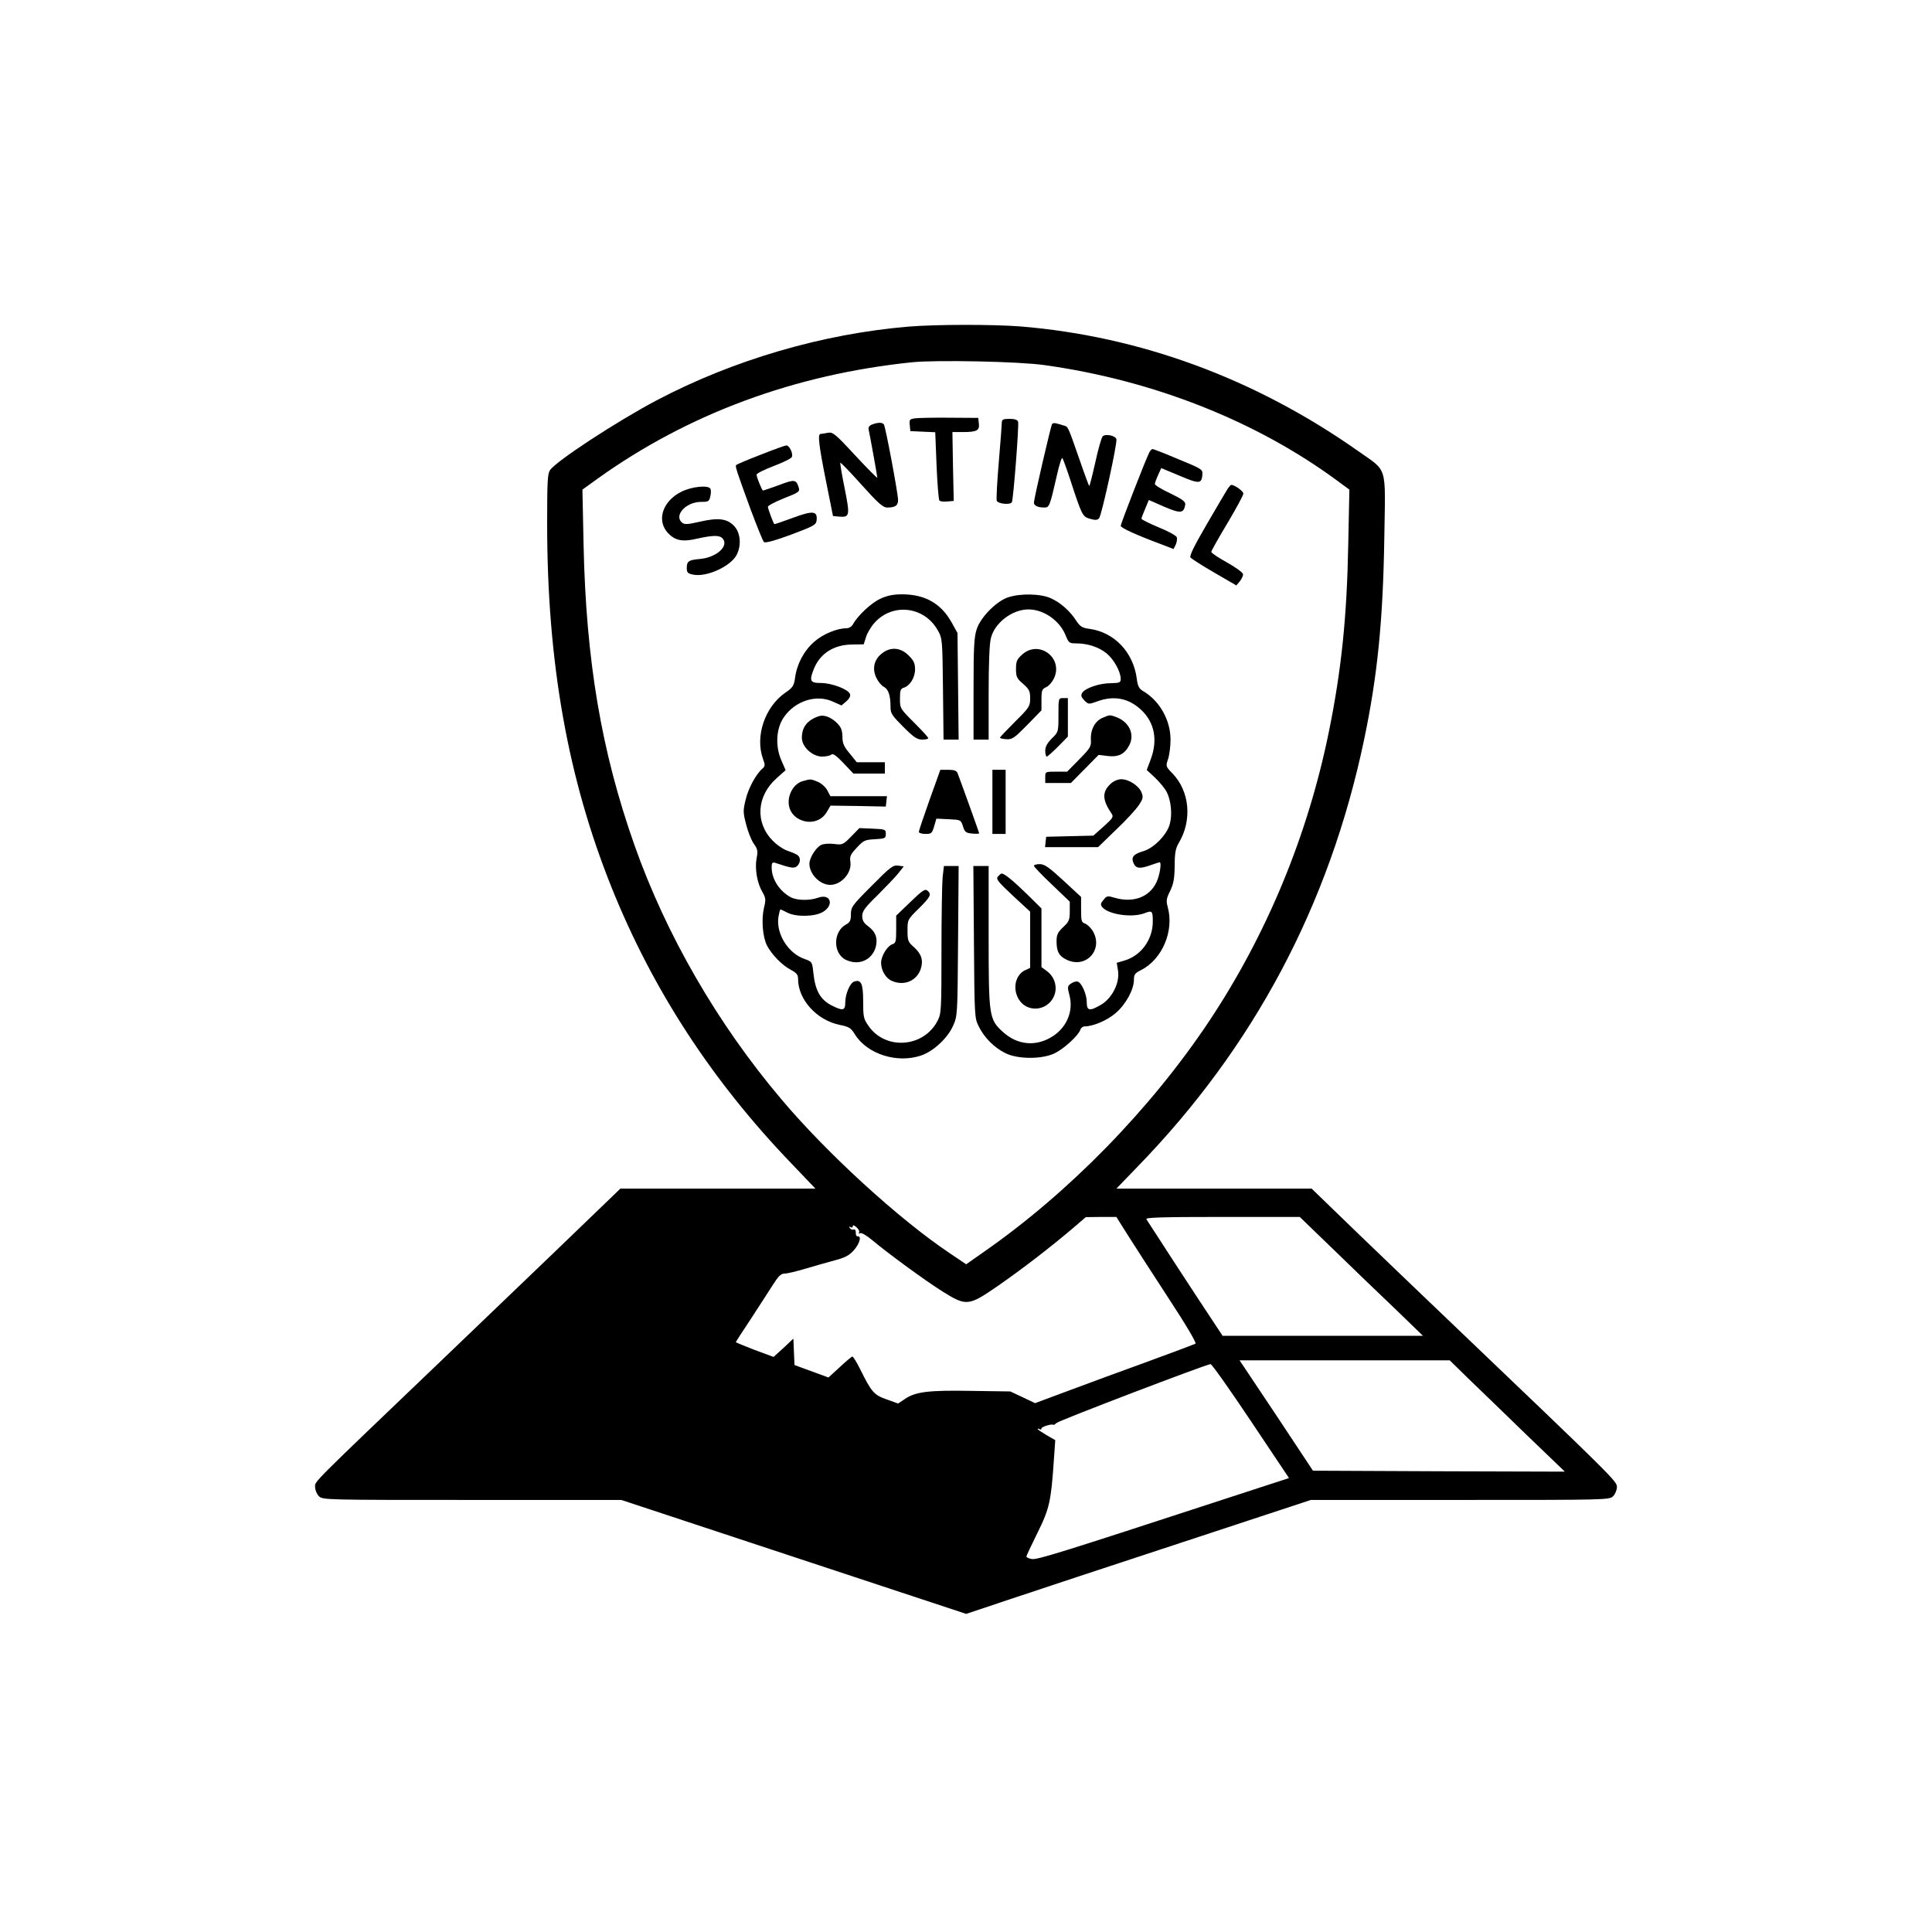 <?xml version="1.0" standalone="no"?>
<!DOCTYPE svg PUBLIC "-//W3C//DTD SVG 20010904//EN"
 "http://www.w3.org/TR/2001/REC-SVG-20010904/DTD/svg10.dtd">
<svg version="1.0" xmlns="http://www.w3.org/2000/svg"
 width="1024pt" height="1024pt" viewBox="0 0 1024 1024"
 preserveAspectRatio="xMidYMid meet">
<g transform="translate(0,1024) scale(0.1,-0.1)"
fill="#000000" stroke="none">
<path d="M4817 8509 c-456 -38 -929 -176 -1337 -391 -210 -111 -530 -320 -565
-370 -13 -19 -15 -64 -15 -284 0 -735 109 -1348 342 -1929 218 -542 532 -1024
953 -1462 l127 -133 -517 0 -517 0 -112 -108 c-107 -104 -289 -278 -826 -793
-711 -680 -680 -649 -680 -680 0 -16 9 -38 20 -49 20 -20 33 -20 812 -20 l791
0 914 -302 914 -302 227 76 c125 42 536 178 914 302 l686 226 791 0 c778 0
791 0 811 20 11 11 20 33 20 49 0 30 -17 47 -890 881 -129 123 -346 331 -482
462 l-246 238 -518 0 -517 0 109 113 c619 636 1019 1389 1203 2262 71 337 101
631 108 1070 6 400 21 351 -144 468 -544 382 -1152 605 -1786 657 -145 11
-444 11 -590 -1z m718 -204 c576 -80 1123 -296 1553 -613 l64 -47 -6 -290 c-7
-384 -36 -665 -102 -990 -112 -553 -330 -1079 -637 -1540 -309 -463 -741 -906
-1192 -1220 l-94 -66 -89 60 c-267 179 -649 528 -890 814 -338 399 -611 871
-779 1347 -176 498 -257 979 -270 1595 l-6 290 79 57 c481 345 1047 554 1669
618 130 13 568 4 700 -15z m443 -4612 c34 -54 131 -204 215 -333 95 -145 150
-238 143 -242 -6 -3 -119 -46 -251 -94 -132 -48 -321 -117 -419 -154 l-180
-67 -65 31 -66 31 -206 3 c-226 4 -296 -4 -353 -43 l-36 -24 -61 22 c-68 24
-80 39 -141 162 -18 36 -36 65 -40 65 -4 0 -34 -25 -67 -56 l-60 -55 -90 33
-90 33 -3 70 -3 70 -52 -49 -53 -48 -100 37 c-55 21 -100 40 -100 41 0 2 35
57 78 121 42 65 95 146 117 181 31 49 44 62 65 62 14 0 63 12 110 26 47 14
117 34 155 44 56 15 76 26 102 55 30 35 41 76 18 72 -5 -1 -10 8 -9 19 0 13
-4 20 -12 17 -6 -2 -15 1 -20 8 -4 8 -3 10 4 5 7 -4 12 -2 12 5 0 8 7 5 20 -6
11 -10 17 -22 13 -28 -3 -6 -1 -7 6 -3 6 4 33 -11 64 -37 82 -69 280 -214 374
-273 125 -78 137 -77 294 32 130 90 276 203 394 303 l70 60 81 1 81 0 61 -97z
m1084 -70 c95 -93 242 -234 327 -315 l153 -148 -531 0 -531 0 -68 103 c-57 85
-309 472 -336 515 -6 9 77 12 403 12 l410 0 173 -167z m722 -691 c56 -54 193
-186 305 -295 l205 -197 -668 2 -667 3 -194 293 -195 292 557 0 557 0 100 -98z
m-1154 -224 l202 -302 -359 -117 c-848 -277 -978 -318 -1005 -312 -16 3 -28 9
-28 13 0 4 27 61 59 126 64 129 72 168 87 390 l7 101 -47 27 c-25 15 -46 29
-46 32 0 3 5 2 10 -1 6 -3 10 -2 10 4 0 9 56 26 63 19 1 -2 9 3 17 10 15 14
794 311 816 312 7 0 103 -136 214 -302z"/>
<path d="M4852 8023 c-31 -4 -33 -7 -30 -36 l3 -32 66 -3 66 -3 7 -177 c4 -97
11 -181 15 -185 5 -5 24 -7 42 -5 l34 3 -4 183 -3 182 58 0 c72 0 87 9 82 46
l-3 29 -150 1 c-82 1 -165 -1 -183 -3z"/>
<path d="M5310 8003 c0 -10 -7 -104 -16 -210 -9 -105 -14 -199 -11 -207 7 -17
72 -23 80 -8 8 13 39 412 33 427 -3 10 -19 15 -46 15 -31 0 -40 -4 -40 -17z"/>
<path d="M4622 7990 c-17 -7 -21 -15 -17 -32 8 -37 45 -242 45 -250 0 -4 -53
49 -117 118 -108 117 -119 125 -146 120 -16 -3 -33 -6 -38 -6 -16 0 -9 -61 29
-250 l37 -185 30 -3 c59 -5 61 3 32 149 -15 73 -25 134 -23 136 2 3 53 -50
112 -116 87 -97 114 -121 136 -121 43 0 58 10 58 40 0 33 -66 386 -75 400 -7
12 -32 12 -63 0z"/>
<path d="M5576 7992 c-7 -12 -96 -396 -96 -416 0 -16 21 -26 55 -26 27 0 29 6
67 172 12 54 25 95 29 90 3 -4 21 -52 39 -107 65 -199 67 -203 108 -215 29 -8
39 -7 48 4 14 20 98 402 91 419 -7 19 -59 29 -73 14 -6 -7 -24 -69 -39 -139
-16 -71 -30 -126 -32 -124 -2 2 -26 66 -52 142 -63 180 -59 172 -84 179 -12 4
-29 9 -39 11 -9 3 -19 1 -22 -4z"/>
<path d="M4032 7830 c-68 -26 -126 -51 -129 -54 -8 -7 -2 -23 75 -235 34 -90
65 -168 71 -174 6 -6 54 6 143 39 120 45 133 52 136 75 6 51 -18 54 -124 15
-54 -20 -98 -35 -100 -34 -6 7 -34 82 -34 92 0 6 38 26 85 45 77 30 85 35 79
55 -14 45 -21 47 -105 15 -44 -16 -82 -29 -85 -29 -5 0 -34 70 -34 84 0 7 41
27 91 46 50 19 93 40 96 48 8 18 -14 62 -29 61 -7 0 -68 -22 -136 -49z"/>
<path d="M6092 7843 c-18 -34 -152 -379 -152 -390 0 -11 84 -49 218 -99 l62
-24 12 24 c6 14 8 31 5 39 -3 8 -46 32 -96 52 -50 21 -91 41 -91 46 0 4 9 28
20 53 l19 46 82 -36 c87 -37 103 -35 111 11 2 16 -12 27 -79 60 -46 21 -83 44
-82 50 0 5 8 27 17 47 l17 37 98 -41 c104 -44 116 -43 120 7 2 27 -3 30 -127
81 -71 30 -132 54 -137 54 -5 0 -12 -8 -17 -17z"/>
<path d="M6506 7648 c-8 -13 -58 -97 -110 -187 -67 -115 -93 -168 -86 -176 6
-7 62 -43 126 -80 l117 -68 19 23 c10 13 18 30 16 38 -2 8 -40 36 -85 61 -45
25 -83 50 -83 56 0 5 38 73 85 151 47 79 85 149 85 158 0 13 -46 46 -64 46 -3
0 -12 -10 -20 -22z"/>
<path d="M3612 7634 c-97 -48 -132 -146 -77 -213 39 -46 80 -55 160 -36 80 18
117 19 133 3 40 -40 -30 -104 -121 -111 -57 -5 -67 -12 -67 -47 0 -25 5 -30
36 -36 68 -13 189 41 225 99 29 49 26 119 -8 157 -37 41 -84 48 -183 25 -66
-15 -82 -16 -95 -5 -45 38 21 110 101 110 39 0 43 2 49 30 4 16 4 34 0 40 -12
20 -99 11 -153 -16z"/>
<path d="M4665 7066 c-48 -22 -120 -90 -144 -135 -7 -12 -21 -21 -35 -21 -50
0 -125 -31 -171 -72 -54 -47 -92 -119 -101 -191 -6 -42 -12 -51 -51 -78 -109
-75 -162 -232 -119 -351 12 -32 11 -39 -1 -50 -34 -28 -75 -102 -90 -163 -15
-60 -15 -70 1 -132 9 -37 27 -83 40 -103 22 -30 24 -41 16 -80 -10 -55 3 -131
31 -178 18 -32 19 -40 8 -85 -14 -61 -7 -152 16 -198 24 -47 82 -107 128 -130
29 -16 37 -25 37 -48 0 -109 99 -218 220 -243 50 -10 60 -16 81 -50 65 -105
224 -156 352 -112 64 22 139 91 168 156 24 53 24 56 27 451 l3 397 -39 0 -39
0 -7 -61 c-3 -34 -6 -210 -6 -391 0 -307 -1 -331 -20 -367 -73 -144 -277 -159
-367 -28 -26 37 -28 48 -28 130 0 95 -11 118 -49 104 -22 -9 -46 -67 -46 -112
0 -41 -13 -44 -70 -15 -62 31 -89 79 -99 174 -6 58 -7 59 -46 73 -88 30 -153
135 -139 224 4 22 8 39 11 39 2 0 18 -8 36 -17 46 -24 144 -22 188 3 62 37 42
100 -25 76 -44 -16 -111 -15 -144 2 -60 32 -102 96 -102 158 0 24 3 29 18 25
84 -28 101 -31 116 -18 19 16 21 45 4 58 -7 6 -31 16 -52 23 -22 7 -58 31 -80
54 -95 95 -86 238 21 332 l47 42 -23 53 c-33 75 -27 170 14 228 59 86 171 122
258 83 l47 -21 26 22 c16 14 23 28 19 39 -10 25 -97 58 -154 58 -58 0 -63 11
-36 78 34 80 105 125 202 126 l61 1 12 38 c6 21 27 56 46 77 96 106 263 86
334 -40 25 -44 25 -49 28 -312 l3 -268 40 0 40 0 -3 283 -3 282 -30 54 c-56
102 -142 151 -264 151 -48 0 -80 -7 -116 -24z"/>
<path d="M5340 7073 c-61 -22 -142 -104 -163 -167 -14 -42 -17 -93 -17 -318
l0 -268 40 0 40 0 0 246 c0 154 4 262 12 292 20 81 113 152 199 152 80 0 164
-58 196 -135 17 -42 20 -45 56 -45 62 0 122 -20 162 -53 39 -32 74 -96 75
-134 0 -21 -5 -23 -52 -24 -61 0 -136 -26 -152 -51 -8 -14 -6 -22 11 -40 22
-22 23 -22 70 -5 89 32 166 16 232 -46 71 -67 88 -160 50 -262 l-21 -56 45
-42 c24 -23 52 -57 61 -75 23 -46 30 -119 16 -170 -15 -56 -83 -126 -139 -143
-54 -16 -67 -32 -53 -64 13 -29 33 -31 92 -10 23 8 44 15 46 15 12 0 1 -70
-17 -107 -38 -79 -124 -110 -222 -81 -37 11 -41 10 -58 -11 -16 -19 -17 -26
-7 -39 33 -39 156 -57 222 -33 43 17 46 14 46 -44 0 -95 -62 -180 -150 -206
l-41 -12 7 -44 c9 -63 -32 -144 -90 -178 -61 -36 -76 -33 -76 13 0 43 -28 106
-50 110 -9 1 -24 -4 -35 -12 -18 -13 -18 -18 -6 -64 20 -80 -13 -162 -84 -211
-89 -60 -191 -53 -271 21 -72 66 -74 83 -74 510 l0 368 -40 0 -41 0 3 -402 c3
-396 3 -404 26 -449 29 -59 82 -112 141 -141 66 -33 196 -33 262 0 49 24 125
94 135 124 3 10 13 18 23 18 46 0 122 33 166 72 53 46 95 124 95 175 0 28 6
36 39 52 112 58 175 208 140 334 -9 33 -7 45 13 85 18 38 23 64 24 133 0 68 5
93 21 120 73 121 59 276 -34 371 -34 35 -35 37 -22 75 7 21 13 67 13 103 0
103 -58 206 -145 257 -22 13 -29 26 -34 67 -19 140 -119 245 -251 263 -38 5
-49 12 -69 42 -33 52 -84 97 -135 120 -55 25 -164 27 -230 4z"/>
<path d="M4671 6774 c-39 -32 -49 -80 -26 -127 9 -19 26 -40 39 -47 25 -13 36
-46 36 -109 0 -32 9 -45 68 -104 55 -55 73 -67 100 -67 17 0 32 3 32 8 0 4
-34 41 -75 82 -74 74 -75 75 -75 127 0 43 3 53 20 58 33 10 60 54 60 97 0 32
-7 47 -34 74 -44 44 -99 47 -145 8z"/>
<path d="M5418 6771 c-28 -25 -33 -36 -33 -76 0 -42 4 -51 38 -80 32 -28 37
-38 37 -76 0 -42 -4 -49 -80 -124 -44 -44 -80 -82 -80 -85 0 -3 15 -7 34 -8
31 -2 42 6 110 75 l76 78 0 56 c0 50 3 57 25 67 14 6 32 27 41 46 52 108 -79
207 -168 127z"/>
<path d="M5610 6450 c0 -89 0 -90 -35 -124 -25 -25 -35 -44 -35 -66 0 -16 4
-30 8 -30 4 0 31 24 60 53 l52 53 0 102 0 102 -25 0 c-25 0 -25 -1 -25 -90z"/>
<path d="M4340 6444 c-62 -21 -90 -58 -90 -115 0 -47 56 -99 107 -99 21 0 44
5 50 11 7 7 26 -6 63 -45 l53 -56 84 0 83 0 0 30 0 30 -74 0 -75 0 -38 47
c-31 37 -38 54 -38 90 -1 34 -7 49 -30 72 -31 30 -68 44 -95 35z"/>
<path d="M5843 6435 c-40 -17 -64 -64 -61 -116 2 -36 -3 -44 -62 -104 l-64
-65 -58 0 c-58 0 -58 0 -58 -30 l0 -30 68 0 68 0 73 74 74 75 48 -6 c57 -7 90
10 115 58 29 58 -1 122 -69 148 -35 13 -35 13 -74 -4z"/>
<path d="M4927 6001 c-31 -88 -57 -164 -57 -170 0 -6 16 -11 35 -11 31 0 35 3
46 40 l12 41 65 -3 c64 -3 65 -3 76 -38 10 -31 16 -35 49 -38 20 -2 37 -1 37
1 0 4 -101 284 -115 320 -5 12 -18 17 -49 17 l-42 0 -57 -159z"/>
<path d="M5260 5990 l0 -170 35 0 35 0 0 170 0 170 -35 0 -35 0 0 -170z"/>
<path d="M4252 6099 c-40 -12 -72 -60 -72 -110 0 -106 148 -145 202 -53 l20
34 147 -2 146 -3 3 28 3 27 -150 0 -150 0 -16 31 c-9 17 -31 37 -50 45 -39 16
-38 16 -83 3z"/>
<path d="M5887 6086 c-47 -43 -45 -86 5 -159 11 -16 6 -24 -42 -67 l-55 -49
-125 -3 -125 -3 -3 -27 -3 -28 140 0 141 0 96 93 c53 50 107 109 121 131 22
33 23 42 13 67 -15 35 -67 69 -107 69 -18 0 -41 -10 -56 -24z"/>
<path d="M4511 5806 c-42 -43 -46 -45 -91 -39 -28 3 -56 1 -69 -6 -28 -15 -61
-69 -61 -99 0 -55 56 -112 110 -112 60 0 117 65 107 124 -4 26 1 38 34 73 36
39 43 42 96 45 54 3 58 5 58 28 0 24 -3 25 -70 28 l-70 3 -44 -45z"/>
<path d="M4621 5546 c-105 -105 -111 -114 -111 -152 0 -33 -5 -43 -26 -54 -70
-38 -70 -156 1 -188 67 -31 135 -1 156 66 13 47 1 83 -40 113 -23 17 -31 31
-31 54 0 25 14 45 81 110 44 44 94 96 110 116 l29 37 -30 4 c-26 4 -41 -7
-139 -106z"/>
<path d="M5480 5651 c0 -5 43 -50 95 -99 l95 -91 0 -51 c0 -46 -4 -55 -35 -84
-29 -28 -35 -40 -35 -75 0 -53 12 -77 50 -96 104 -54 202 52 141 152 -11 17
-29 34 -40 38 -19 6 -21 14 -21 74 l0 67 -94 87 c-76 70 -100 87 -125 87 -17
0 -31 -4 -31 -9z"/>
<path d="M5289 5594 c-11 -13 0 -27 79 -101 l92 -85 0 -149 0 -149 -26 -12
c-52 -24 -69 -98 -34 -155 43 -71 149 -63 185 14 22 47 7 103 -35 135 l-30 22
0 156 0 155 -77 76 c-74 72 -119 109 -134 109 -4 0 -12 -7 -20 -16z"/>
<path d="M4825 5459 l-75 -72 0 -73 c0 -65 -2 -73 -21 -79 -26 -9 -59 -62 -59
-98 0 -39 24 -81 55 -95 65 -30 133 -2 155 62 15 46 4 80 -36 116 -31 27 -34
34 -34 88 0 57 0 58 60 117 63 63 69 75 45 95 -12 10 -27 0 -90 -61z"/>
</g>
</svg>
